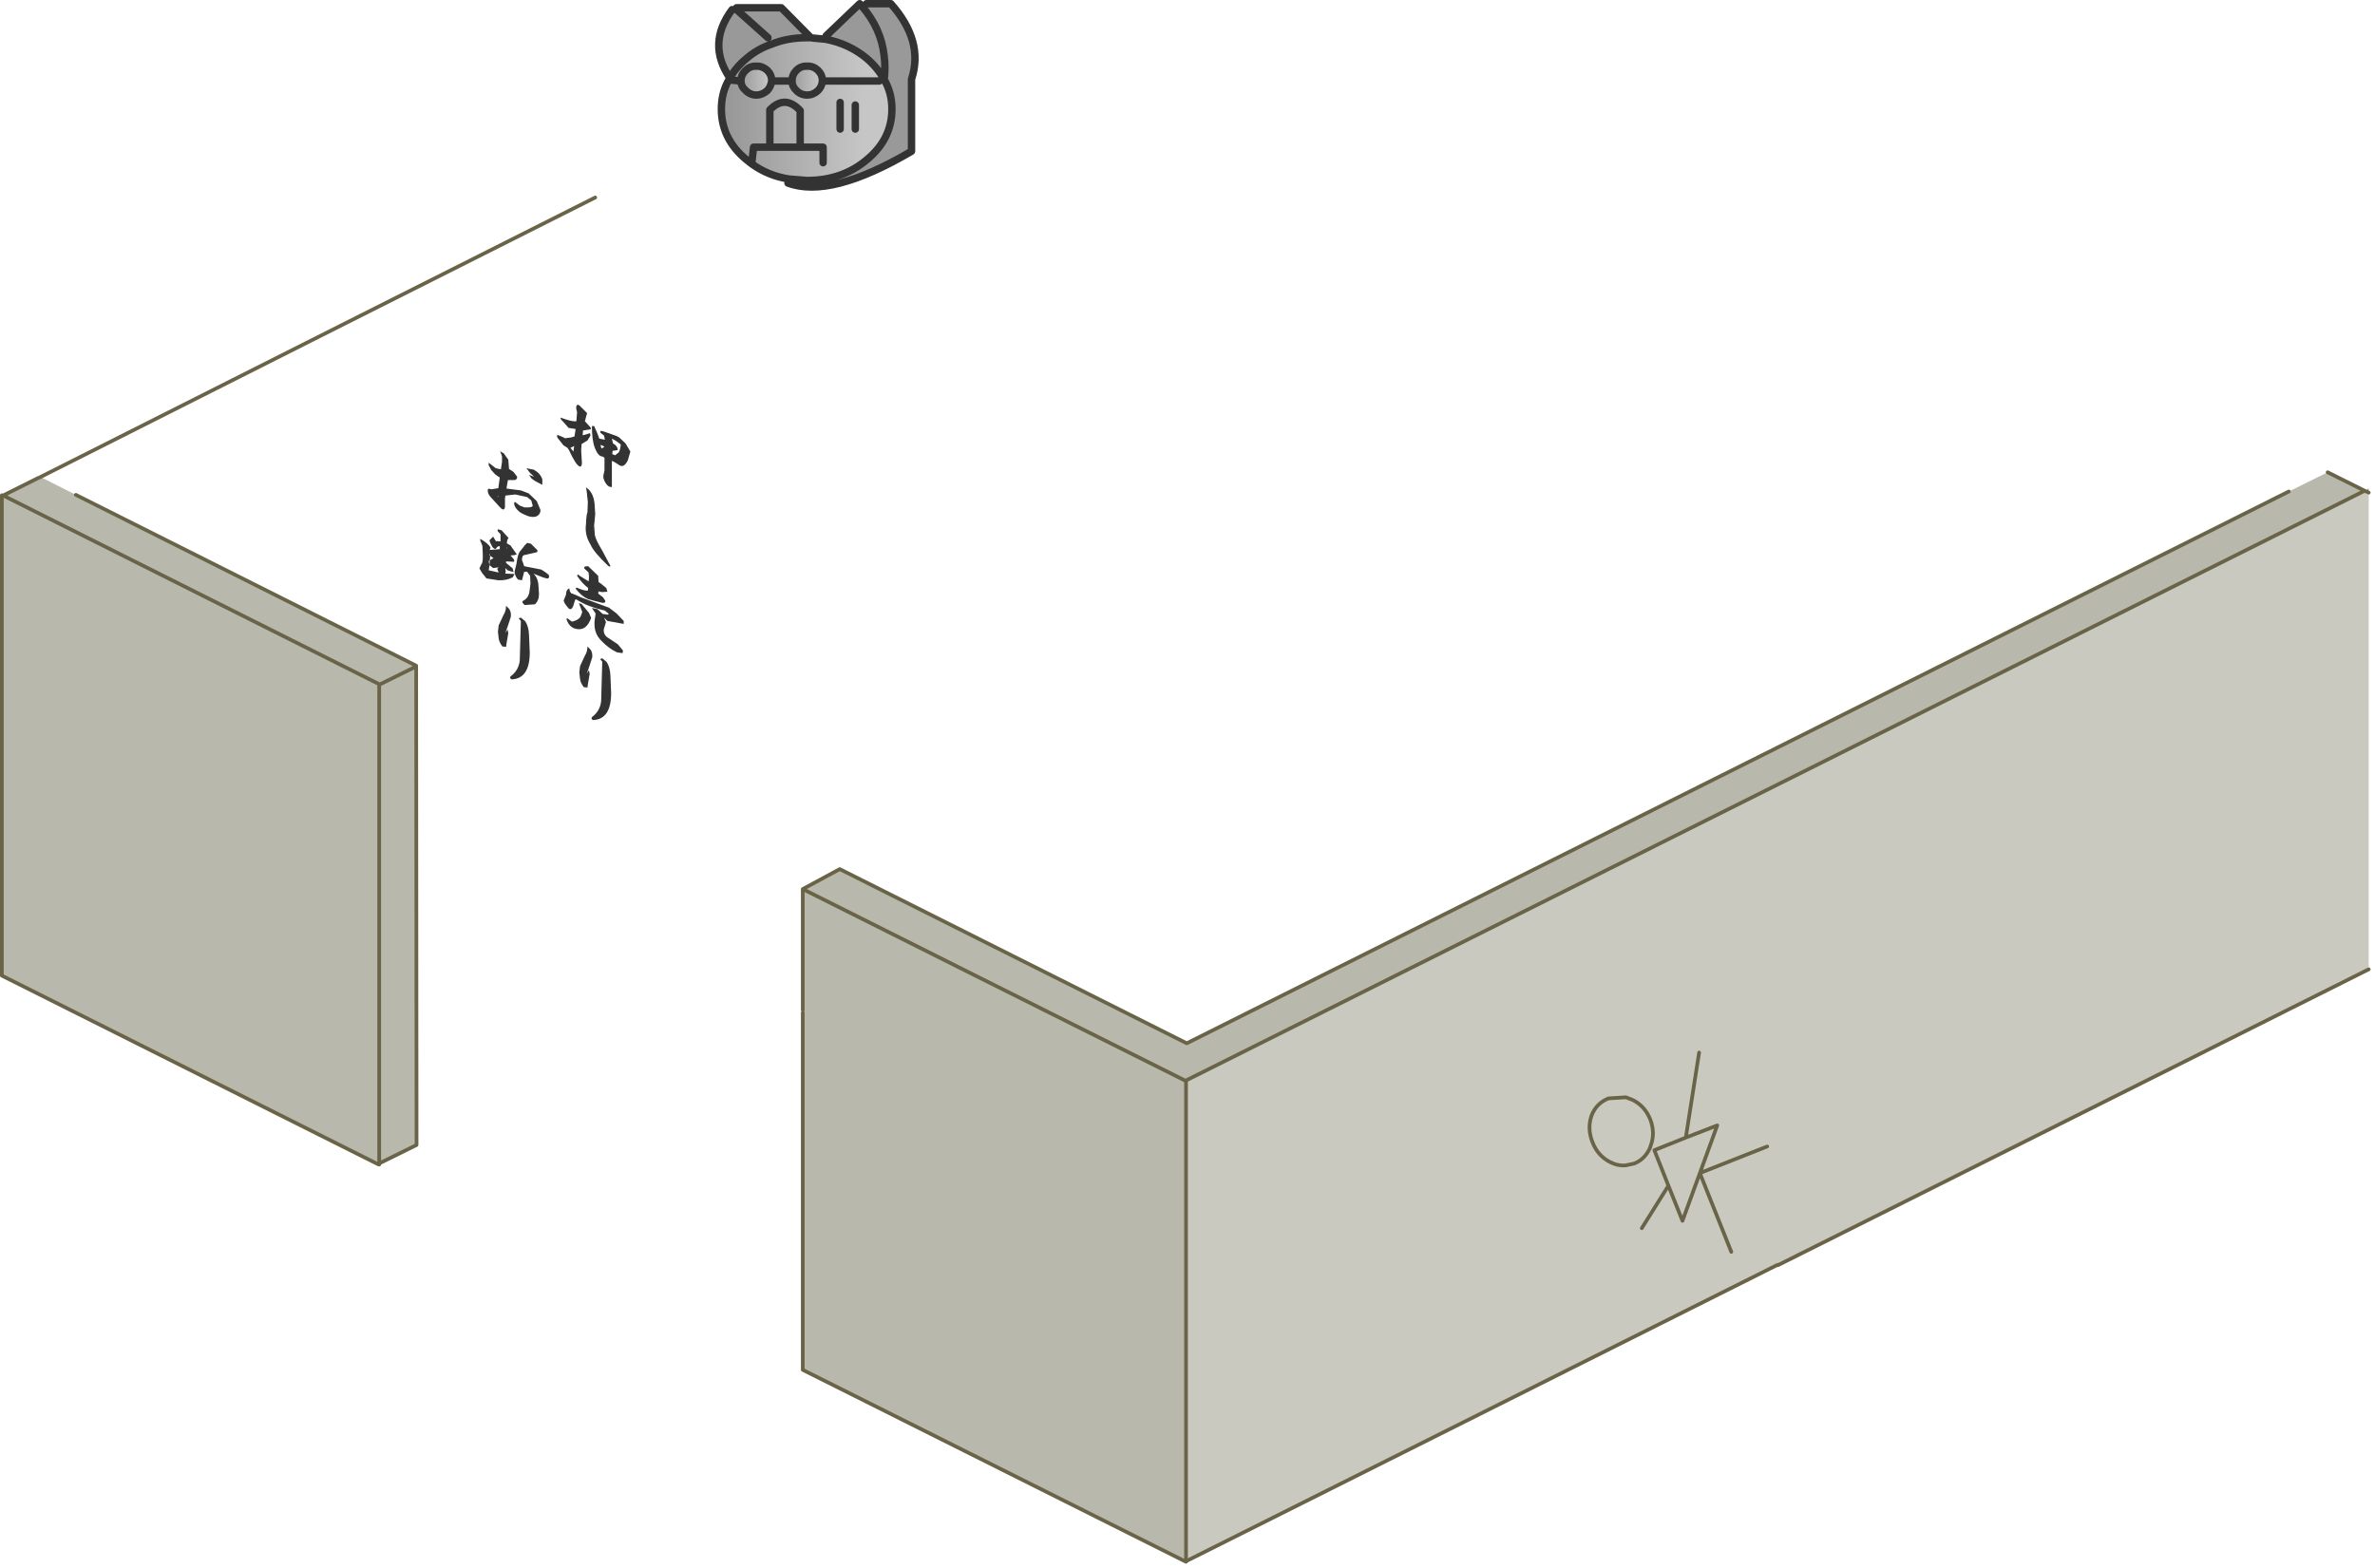 <?xml version="1.0" encoding="utf-8"?>
<svg version="1.1" id="Layer_1"
xmlns="http://www.w3.org/2000/svg"
xmlns:xlink="http://www.w3.org/1999/xlink"
xmlns:author="http://www.sothink.com"
width="321px" height="212px"
xml:space="preserve">
<g id="668" transform="matrix(1, 0, 0, 1, -0.25, 150.85)">
<linearGradient
id="LinearGradID_2997" gradientUnits="userSpaceOnUse" gradientTransform="matrix(0.02, 0, 0, 0.017, 359.95, -41.55)" spreadMethod ="pad" x1="-819.2" y1="0" x2="819.2" y2="0" >
<stop  offset="0.059" style="stop-color:#999999;stop-opacity:1" />
<stop  offset="0.843" style="stop-color:#C6C6C6;stop-opacity:1" />
</linearGradient>
<path style="fill:url(#LinearGradID_2997) " d="M98.9,-140.3Q95.75 -144.95 99.2 -149.55L99.8 -149.55L99.8 -149.8L105.85 -149.8L109.85 -145.75L109.3 -145.75Q106.7 -145.75 104.6 -144.9Q102.65 -144.25 101.15 -142.95Q99.7 -141.75 98.9 -140.3M109.3,-126.45Q114.1 -126.45 117.4 -129.25Q120.8 -132.05 120.8 -136.1Q120.8 -138.3 119.75 -140.1Q118.9 -141.65 117.4 -142.95Q115 -144.95 111.8 -145.55L111.9 -146L116.45 -150.35L116.75 -150L117.35 -150.35L120.65 -150.35Q125.15 -145.3 123.45 -140.15L123.45 -130.4Q112.5 -123.95 106.75 -126.1L106.85 -126.65L109.3 -126.45" />
<linearGradient
id="LinearGradID_2998" gradientUnits="userSpaceOnUse" gradientTransform="matrix(0.014, 0, 0, 0.012, 109.2, -136.1)" spreadMethod ="pad" x1="-819.2" y1="0" x2="819.2" y2="0" >
<stop  offset="0.059" style="stop-color:#999999;stop-opacity:1" />
<stop  offset="0.843" style="stop-color:#C6C6C6;stop-opacity:1" />
</linearGradient>
<path style="fill:url(#LinearGradID_2998) " d="M106.85,-126.65Q104.05 -127.1 101.85 -128.7L101.15 -129.25Q97.75 -132.05 97.75 -136.1Q97.75 -138.3 98.75 -140.05L98.9 -140.3Q99.7 -141.75 101.15 -142.95Q102.65 -144.25 104.6 -144.9Q106.7 -145.75 109.3 -145.75L109.85 -145.75L110.15 -145.7L111.8 -145.55Q115 -144.95 117.4 -142.95Q118.9 -141.65 119.75 -140.1Q120.8 -138.3 120.8 -136.1Q120.8 -132.05 117.4 -129.25Q114.1 -126.45 109.3 -126.45L106.85 -126.65M107.9,-138.6Q108.5 -138 109.35 -138Q110.15 -138 110.8 -138.6Q111.35 -139.15 111.4 -139.9L111.4 -139.95Q111.4 -140.75 110.8 -141.35Q110.15 -141.95 109.35 -141.9Q108.5 -141.95 107.9 -141.35Q107.3 -140.75 107.3 -139.95L107.3 -139.9Q107.3 -139.15 107.9 -138.6M100.4,-139.9Q100.4 -139.15 101.05 -138.6Q101.65 -138 102.5 -138Q103.25 -138 103.95 -138.6Q104.45 -139.15 104.55 -139.9L104.55 -139.95Q104.55 -140.75 103.95 -141.35Q103.25 -141.95 102.5 -141.9Q101.65 -141.95 101.05 -141.35Q100.4 -140.75 100.4 -139.95L100.4 -139.9" />
<linearGradient
id="LinearGradID_2999" gradientUnits="userSpaceOnUse" gradientTransform="matrix(0.003, 0, 0, 0.002, 109.35, -139.95)" spreadMethod ="pad" x1="-819.2" y1="0" x2="819.2" y2="0" >
<stop  offset="0.059" style="stop-color:#999999;stop-opacity:1" />
<stop  offset="0.843" style="stop-color:#C6C6C6;stop-opacity:1" />
</linearGradient>
<path style="fill:url(#LinearGradID_2999) " d="M107.3,-139.9L107.3 -139.95Q107.3 -140.75 107.9 -141.35Q108.5 -141.95 109.35 -141.9Q110.15 -141.95 110.8 -141.35Q111.4 -140.75 111.4 -139.95L111.4 -139.9Q111.35 -139.15 110.8 -138.6Q110.15 -138 109.35 -138Q108.5 -138 107.9 -138.6Q107.3 -139.15 107.3 -139.9" />
<linearGradient
id="LinearGradID_3000" gradientUnits="userSpaceOnUse" gradientTransform="matrix(0.003, 0, 0, 0.002, 102.5, -139.95)" spreadMethod ="pad" x1="-819.2" y1="0" x2="819.2" y2="0" >
<stop  offset="0.059" style="stop-color:#999999;stop-opacity:1" />
<stop  offset="0.843" style="stop-color:#C6C6C6;stop-opacity:1" />
</linearGradient>
<path style="fill:url(#LinearGradID_3000) " d="M100.4,-139.95Q100.4 -140.75 101.05 -141.35Q101.65 -141.95 102.5 -141.9Q103.25 -141.95 103.95 -141.35Q104.55 -140.75 104.55 -139.95L104.55 -139.9Q104.45 -139.15 103.95 -138.6Q103.25 -138 102.5 -138Q101.65 -138 101.05 -138.6Q100.4 -139.15 100.4 -139.9L100.4 -139.95" />
<path style="fill:none;stroke-width:1;stroke-linecap:round;stroke-linejoin:round;stroke-miterlimit:3;stroke:#333333;stroke-opacity:1" d="M99.8,-149.8L105.85 -149.8L109.85 -145.75L110.15 -145.7L111.8 -145.55Q115 -144.95 117.4 -142.95Q118.9 -141.65 119.75 -140.1Q119.95 -141.75 119.75 -143.3Q119.35 -147 116.75 -150M111.9,-146L116.45 -150.35L116.75 -150M117.35,-150.35L120.65 -150.35Q125.15 -145.3 123.45 -140.15L123.45 -130.4Q112.5 -123.95 106.75 -126.1M119.75,-140.1Q120.8 -138.3 120.8 -136.1Q120.8 -132.05 117.4 -129.25Q114.1 -126.45 109.3 -126.45L106.85 -126.65Q104.05 -127.1 101.85 -128.7L101.15 -129.25Q97.75 -132.05 97.75 -136.1Q97.75 -138.3 98.75 -140.05L98.9 -140.3Q95.75 -144.95 99.2 -149.55M111.4,-139.9Q111.35 -139.15 110.8 -138.6Q110.15 -138 109.35 -138Q108.5 -138 107.9 -138.6Q107.3 -139.15 107.3 -139.9L107.3 -139.95Q107.3 -140.75 107.9 -141.35Q108.5 -141.95 109.35 -141.9Q110.15 -141.95 110.8 -141.35Q111.4 -140.75 111.4 -139.95L111.4 -139.9L119.1 -139.9M107.3,-139.9L104.55 -139.9Q104.45 -139.15 103.95 -138.6Q103.25 -138 102.5 -138Q101.65 -138 101.05 -138.6Q100.4 -139.15 100.4 -139.9L98.75 -140.05M109.85,-145.75L109.3 -145.75Q106.7 -145.75 104.6 -144.9Q102.65 -144.25 101.15 -142.95Q99.7 -141.75 98.9 -140.3M104.55,-139.9L104.55 -139.95Q104.55 -140.75 103.95 -141.35Q103.25 -141.95 102.5 -141.9Q101.65 -141.95 101.05 -141.35Q100.4 -140.75 100.4 -139.95L100.4 -139.9M108.4,-135.9Q106.35 -138.1 104.3 -136L104.3 -130.95L108.4 -130.95L108.4 -135.9M101.85,-128.7L102.1 -130.95L104.3 -130.95M108.4,-130.95L111.5 -130.95L111.5 -128.85M113.8,-137L113.8 -133.4M115.85,-136.65L115.85 -133.4M99.8,-149.55L104.05 -145.75" />
<path style="fill:#B9B8AC;fill-opacity:1" d="M0.8,-83.8L0.85 -83.95L5.45 -86.25L5.6 -86.3L5.75 -86.35L10.5 -83.95L56.5 -60.85L56.5 -60.75L56.55 3.95L51.5 6.45L51.35 6.55L0.5 -18.95L0.5 -83.75L0.65 -83.85L0.8 -83.8M51.5,-58.25L51.55 -58.3L51.5 -58.35L51.5 -58.25M241.95,-45.5L240.55 -44.8L160.7 -4.85L160.55 -4.7L160.55 60.3L108.75 34.35L108.75 -13.95L108.75 -14.3L108.75 -30.65L113.75 -33.35L160.65 -9.8L309.6 -84.4L314.85 -87L319.85 -84.5L241.95 -45.5" />
<path style="fill:#A59C7C;fill-opacity:1" d="M0.65,-83.85L0.85 -83.95L0.8 -83.8L0.65 -83.85M0.5,-83.9L0.65 -83.85L0.5 -83.75L0.5 -83.9M51.35,6.55L51.5 6.45L51.5 6.6L51.35 6.55M319.85,-84.5L320.4 -84.8L320.4 -84.25L319.85 -84.5" />
<path style="fill:#CAC9C0;fill-opacity:1" d="M320.4,-84.25L320.4 -19.8L240.55 20.2L240.55 20.15L240.5 20.15L160.7 60.15L160.7 -4.85L240.55 -44.8L240.6 -44.8L241.95 -45.5L319.85 -84.5L320.4 -84.25" />
<path style="fill:none;stroke-width:0.5;stroke-linecap:round;stroke-linejoin:round;stroke-miterlimit:3;stroke:#696347;stroke-opacity:1" d="M51.55,-58.3L56.5 -60.75M56.5,-60.85L10.5 -83.95M5.45,-86.25L0.85 -83.95M0.65,-83.85L0.8 -83.8L51.5 -58.35L51.5 -58.25M51.55,-58.3L51.5 -58.25L51.5 6.45L56.55 3.95L56.5 -60.75M0.5,-83.75L0.65 -83.85L0.5 -83.9L0.5 -83.75L0.5 -18.95L51.35 6.55L51.5 6.45L51.5 6.6L51.35 6.55M108.75,-14.3L108.75 -30.65L113.75 -33.35L160.65 -9.8L309.6 -84.4M314.85,-87L319.85 -84.5L320.4 -84.25M320.4,-19.8L240.55 20.2M240.5,20.15L160.7 60.15M160.55,-4.7L160.55 60.3L108.75 34.35L108.75 -13.95M160.55,-4.7Q134.65 -17.65 108.75 -30.65M5.6,-86.3Q43.15 -105.25 80.7 -124.15M240.55,-44.8L160.7 -4.85M240.55,-44.8L241.95 -45.5L319.85 -84.5M220,-2.5L220.9 -2.15Q222.55 -1.35 223.3 0.5Q224 2.35 223.35 4.05L223.25 4.35Q222.6 5.85 221.15 6.45L220 6.7Q218.9 6.8 217.85 6.25Q216.2 5.4 215.5 3.6Q214.75 1.75 215.35 0Q216 -1.7 217.65 -2.35L220 -2.5M229.9,-8.55L228.1 2.95L232.35 1.3L230 7.75L239.1 4.15M222.15,15.2L225.75 9.45L223.85 4.65L228.1 2.95M234.25,18.4L230 7.75L227.65 14.2L225.75 9.45" />
<path style="fill:#333333;fill-opacity:1" d="M76,-94.4Q77.6 -93.8 78.15 -93.9L78.25 -95.15Q78 -95.85 78.25 -96.1Q78.45 -96.2 78.7 -95.9L78.8 -95.8L79.6 -95L79.3 -93.9L79.9 -93.25Q80.25 -92.9 80.05 -92.8L79.05 -92.65L79 -92L79.4 -92.1L80 -92.3L80.05 -91.95L79.65 -91.3L79.15 -91L78.85 -90.8L78.8 -89.9L78.9 -88.3Q78.9 -87.65 78.55 -87.8Q78.05 -88.05 77.15 -90L76.95 -90.3L76.4 -90.65L75.65 -91.6Q75.45 -91.9 75.6 -92.05L76.35 -91.75L76.6 -91.6L77.4 -91.7L77.9 -91.85L78.05 -92.85L77.1 -93L76.35 -93.85Q76 -94.15 76 -94.4M80.55,-93.25L80.95 -92.35L81.25 -91.55L82 -91.4L81.9 -91.95L81.4 -92.35L81.4 -92.6L81.75 -92.55L83.6 -91.9L83.95 -91.7L84.8 -90.9L85.45 -89.8L85.1 -88.6Q84.55 -87.5 83.9 -88L83.35 -88.35L82.95 -88.55L82.95 -88L82.95 -87.5L82.95 -85.65L82.95 -85L82.6 -85.05Q82.05 -85.35 81.8 -86.25L81.8 -86.55L81.95 -87.25L81.95 -88.95L81.75 -89.1L81.4 -89.2Q81 -89.4 80.65 -90.3Q80.25 -91.3 80.25 -93.25L80.55 -93.25M72.4,-87.35L72.85 -87.05Q73.35 -86.65 73.55 -86.05L73.55 -85.3L72.6 -85.8L72.1 -86.15L71.75 -86.65L72.45 -86.4L71.9 -86.9L71.4 -87.55L72.4 -87.35M77.75,-89.8L77.85 -90.55L77.35 -90.3L77.75 -89.8M67.95,-87.4L68.1 -88.4L68.1 -89.15L67.85 -89.85L68.35 -89.55L68.95 -88.7L69.05 -87.45L69.65 -87.05L70.15 -86.4Q70.15 -86 69.8 -85.95L68.9 -85.95L68.7 -84.8L70.65 -84.55L71.7 -84.15L72.8 -83.1L73.3 -81.9Q73.3 -81.25 72.65 -81Q72 -80.85 71.2 -81.25Q70.6 -81.5 70.35 -81.75Q69.95 -82.1 69.8 -82.5Q69.65 -82.85 69.85 -83L70.5 -82.5L71.15 -82.25Q72.25 -82.2 72.25 -82.5L72.05 -83.2L71.5 -83.65L69.9 -84L68.55 -83.85L68.5 -83.4L68.5 -82.25Q68.35 -81.65 67.75 -82.35L66.75 -83.45Q66.2 -84 66.2 -84.35Q66.05 -84.95 66.65 -84.7L67.6 -84.85L67.8 -86.3Q67.65 -86.35 67.15 -86.75L66.65 -87.3L66.3 -87.95L66.3 -88.3L67.25 -87.55L67.95 -87.4M67.6,-83.9L67.5 -83.7L67.55 -83.65L67.6 -83.9M67.6,-83.65L67.55 -83.65L67.6 -83.65M65.45,-77.05L65.3 -77.45Q65.15 -77.65 65.15 -78Q66.25 -77.4 66.55 -76.8L66.45 -76.55L66.45 -76.5L67.8 -76.6L67.8 -77Q67.5 -77.05 67.3 -76.7Q67.15 -76.5 66.8 -76.9L66.5 -77.5L66.4 -77.8L66.9 -78.3L67.3 -77.65L67.4 -77.7L67.9 -77.65L67.9 -78.6L67.75 -78.8Q67.4 -79.05 67.55 -79.3L68.05 -79.15L69 -78.1Q68.8 -78 68.75 -77.4L69.25 -77.1L70.1 -75.9L69.75 -75.8L69.25 -75.75L69.6 -75.35Q69.85 -75.05 69.7 -74.9L68.65 -74.95L68.65 -74.75L69.55 -74L69.65 -73.5L68.85 -73.75L68.55 -74.05L68.6 -73.6L68.55 -73.3L69.8 -73.25L69.55 -72.8Q68.7 -72.35 67.6 -72.4L66 -72.65L65.4 -73.4L65.05 -74L65.3 -74.55Q65.55 -74.75 65.5 -75.95L65.45 -77.05M66.5,-75.7L66.45 -75.1L66.3 -75L66.4 -74.45L66.4 -74.35L66.3 -73.75L67.65 -73.45L67.45 -73.95L67.65 -74.15L66.9 -74.05L66.4 -74.45L66.45 -75.1L66.95 -75.4L66.5 -75.7L66.5 -75.95Q66.4 -75.95 66.45 -75.75L66.5 -75.7M68.75,-76.85L68.75 -76.65L68.8 -76.85L68.75 -76.85M70.45,-76.2L71.2 -77.15L71.5 -77.45L72 -77.35L72.9 -76.45L72.85 -76.2L71.1 -75.8Q70.8 -75.75 70.8 -75.15L71.1 -74.3L73.4 -73.85L73.95 -73.5L74.4 -73.15Q74.55 -72.85 74.35 -72.65Q74.1 -72.6 73.35 -72.9L72.35 -73.3Q72.85 -72.85 73 -72L73.1 -70.55Q73.1 -69.65 72.55 -69.15L71.15 -69.05L70.85 -69.4L70.9 -69.6Q71.65 -69.95 71.8 -70.8L71.95 -71.95L71.9 -73L71.5 -73.55L71.1 -73.55L70.8 -72.4L70.25 -72.5Q69.8 -73.05 69.8 -73.6L70.05 -74.6Q70.2 -75.75 70.45 -76.2M79.45,-84.95L79.85 -84.65Q80.5 -83.9 80.6 -82.85L80.7 -81.35L80.55 -79.75L80.65 -78.5Q80.8 -77.8 81.6 -76.5L82.75 -74.35Q82.75 -74.15 82.45 -74.35Q80.5 -76.2 80.05 -77.25Q79.25 -78.55 79.45 -80Q79.5 -81.25 79.65 -81.6L79.7 -83L79.55 -84.4L79.45 -84.95M79.65,-72.35L79.8 -72.25L79.85 -72.65L79.85 -73L79.8 -73.45L79.55 -73.7Q78.75 -74.3 79.75 -74.3L81.1 -73L81.15 -72.15L81.4 -72L82.2 -71.35L82.35 -70.85L81.6 -70.8L81.15 -70.9L81.1 -70.6L81.75 -70.1L82.05 -69.65Q82.15 -69.3 81.65 -69.35L80.65 -69.6L79.75 -69.85Q78.9 -70.2 78.1 -71.2Q78 -71.55 78.45 -71.3Q79.3 -70.95 79.7 -71L79.75 -71.35Q78.9 -72 78.25 -73L78.35 -73.2L78.6 -73L79.65 -72.35M78,-69.8L77.7 -68.85Q77.45 -68.3 77.1 -68.6Q76.4 -69.4 76.45 -69.7L76.75 -70.45Q76.75 -71.15 77.2 -71.3L77.25 -71L77.3 -70.85L77.5 -70.6L77.6 -70.6Q77.85 -70.5 78.2 -70.35L78.75 -70.1L82.55 -68.7L83.6 -67.9L84.55 -66.9L84.55 -66.5L82.35 -66.9L81.9 -67.35L82.15 -66.75L81.85 -65.75Q81.8 -64.95 82.55 -64.55L83.75 -63.75L84.45 -62.9L84.4 -62.55L83.65 -62.65Q82.5 -63.2 81.6 -64.15Q80.6 -65.1 80.6 -66.45L80.6 -66.8L80.75 -67.9L80.25 -68.65L81 -68.5L81.7 -67.85L82.4 -67.75L82.55 -67.85L82 -68.3Q80.5 -68.65 79.35 -69.15Q78.45 -69.6 78.15 -69.8L78 -69.8M78.5,-69.3L78.85 -69.2L79.85 -68L80.15 -67.3L80 -66.95Q79.3 -65.4 77.85 -65.9Q77.1 -66.2 76.8 -67.2L76.95 -67.25L77.55 -66.8Q78.4 -67 78.7 -67.45L78.95 -68.1L78.5 -69.3M71.85,-62.65Q71.85 -59.1 69.4 -59Q69.1 -59.15 69.25 -59.4Q70.35 -60.2 70.5 -61.55L70.65 -66.9L70.35 -67.25L70.65 -67.35L71.25 -66.85Q71.7 -66.15 71.75 -65.05L71.85 -62.65M80.3,-62L79.95 -60.9L79.55 -59.75L79.85 -60.25L79.95 -59.75L79.7 -58.3L79.65 -57.9L79.15 -57.95Q78.7 -58.55 78.65 -59.05L78.55 -59.95L78.65 -60.8L79.3 -62.2Q79.65 -62.75 79.65 -63.45L80.05 -63.05Q80.35 -62.65 80.3 -62M69.05,-68.55Q69.35 -68.15 69.3 -67.5L68.95 -66.4L68.55 -65.25L68.85 -65.75L68.95 -65.25L68.7 -63.8L68.65 -63.4L68.15 -63.45Q67.7 -64.05 67.65 -64.55L67.55 -65.45L67.65 -66.3L68.3 -67.7Q68.65 -68.25 68.65 -68.95L69.05 -68.55M80.25,-53.9Q81.35 -54.7 81.5 -56.05L81.65 -61.4L81.35 -61.75L81.65 -61.85L82.25 -61.35Q82.7 -60.65 82.75 -59.55L82.85 -57.15Q82.85 -53.6 80.4 -53.5Q80.1 -53.65 80.25 -53.9M84.1,-90.8L83.5 -91.25L82.95 -91.55L83.1 -90.9Q83.7 -90.6 83.75 -90L83.05 -89.9L83 -89.45L83.4 -89.3L83.7 -89.55Q84.05 -89.7 84.15 -90.7L84.1 -90.8M81.95,-89.95L81.95 -89.9L81.9 -89.9L81.95 -89.95M81.4,-90.7L81.55 -90.2L81.95 -90.45L81.7 -90.6L81.4 -90.7" />
</g>
</svg>
